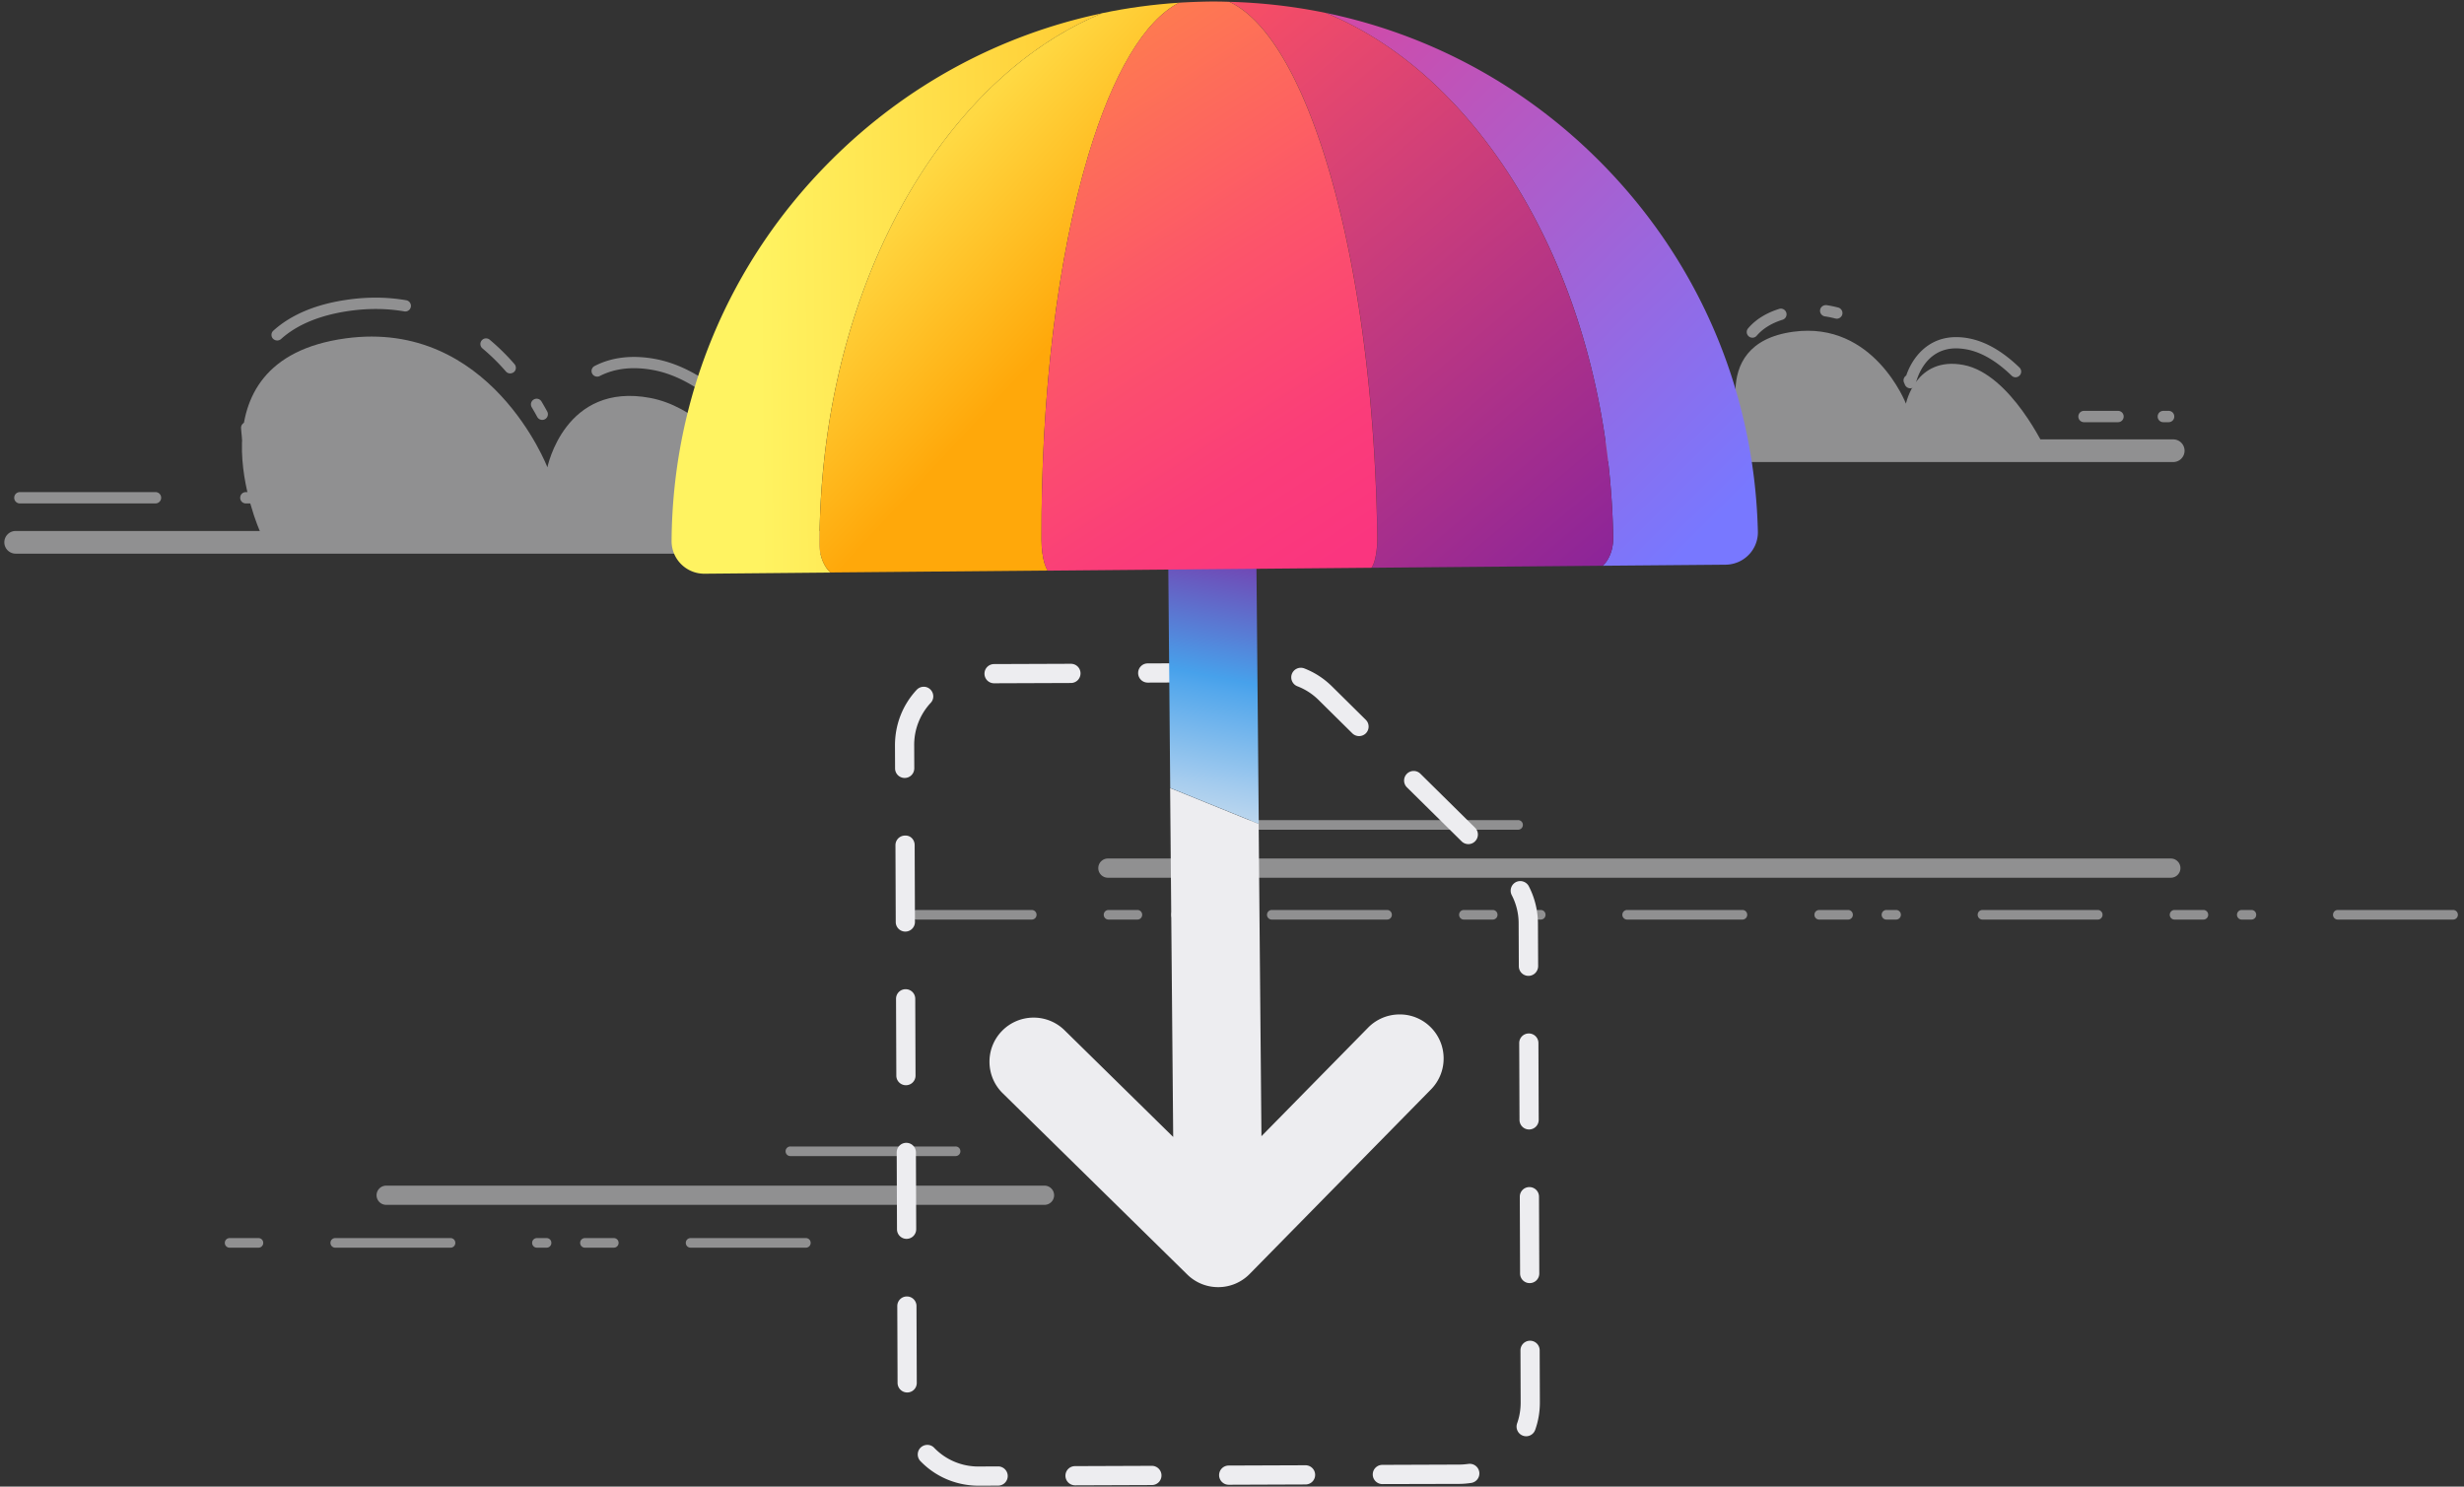 <svg width="348" height="210" viewBox="0 0 348 210" xmlns="http://www.w3.org/2000/svg"><rect x="0" y="0" width="348" height="210" fill="#333333" stroke="none"/><defs><linearGradient x1="41.809%" y1="202.924%" x2="57.703%" y2="-81.376%" id="a"><stop stop-color="#EDEDF0" offset="29.11%"/><stop stop-color="#D9E4EF" offset="32.86%"/><stop stop-color="#A5CCEE" offset="40.56%"/><stop stop-color="#53A7EC" offset="51.45%"/><stop stop-color="#47A1EB" offset="52.89%"/><stop stop-color="#83219D" offset="71.86%"/></linearGradient><linearGradient x1="-28.179%" y1="-47.197%" x2="84.476%" y2="96.728%" id="b"><stop stop-color="#FA357F" offset="0%"/><stop stop-color="#7878FF" offset="99.91%"/></linearGradient><linearGradient x1="20.196%" y1="50.386%" x2="169.064%" y2="48.68%" id="c"><stop stop-color="#FFF361" offset="0%"/><stop stop-color="#FFA80A" offset="100%"/></linearGradient><linearGradient x1="7.144%" y1="-13.348%" x2="84.326%" y2="120.032%" id="d"><stop stop-color="#FF5162" offset="0%"/><stop stop-color="#83219D" offset="100%"/></linearGradient><linearGradient x1="34.091%" y1="25.572%" x2="59.481%" y2="63.114%" id="e"><stop stop-color="#FFD943" offset="0%"/><stop stop-color="#FFA80A" offset="100%"/></linearGradient><linearGradient x1="21.663%" y1="-7.191%" x2="65.135%" y2="106.403%" id="f"><stop stop-color="#FF8748" offset="0%"/><stop stop-color="#FE7852" offset="13.28%"/><stop stop-color="#FC546A" offset="50.49%"/><stop stop-color="#FA3D79" offset="80.73%"/><stop stop-color="#FA357F" offset="100%"/></linearGradient></defs><g fill-rule="nonzero" fill="none"><g fill="#EDEDF0" opacity=".5"><path d="M54.54 170.197h92.98a1.36 1.36 0 001.356-1.356 1.36 1.36 0 00-1.357-1.357H54.54a1.36 1.36 0 00-1.356 1.357c0 .746.61 1.356 1.356 1.356zM111.63 163.307h23.33c.38 0 .678-.299.678-.679a.672.672 0 00-.679-.678H111.63a.672.672 0 00-.678.678c0 .38.298.679.678.679zM31.753 175.568c0-.38.299-.678.679-.678H36.5c.38 0 .678.298.678.678 0 .38-.298.678-.678.678h-4.07a.672.672 0 01-.678-.678zm14.92 0c0-.38.299-.678.679-.678h16.276c.38 0 .678.298.678.678 0 .38-.298.678-.678.678H47.352a.672.672 0 01-.678-.678zm28.484 0c0-.38.299-.678.678-.678h1.357c.38 0 .678.298.678.678 0 .38-.298.678-.678.678h-1.357a.672.672 0 01-.678-.678zm6.782 0c0-.38.298-.678.678-.678h4.07c.38 0 .678.298.678.678 0 .38-.299.678-.679.678h-4.069a.672.672 0 01-.678-.678zm14.92 0c0-.38.299-.678.678-.678h16.277c.38 0 .678.298.678.678 0 .38-.298.678-.678.678H97.537a.672.672 0 01-.678-.678zM156.471 123.986h150.123a1.36 1.36 0 001.357-1.357 1.36 1.36 0 00-1.357-1.356H156.471a1.36 1.36 0 00-1.356 1.356c0 .746.61 1.357 1.356 1.357zM176.75 117.204h37.652c.38 0 .678-.299.678-.678a.672.672 0 00-.678-.679h-37.653a.672.672 0 00-.678.679c0 .38.312.678.678.678zM128.76 129.221c0-.38.3-.678.68-.678h16.275c.38 0 .679.298.679.678 0 .38-.299.678-.679.678H129.44a.672.672 0 01-.678-.678zm27.128 0c0-.38.299-.678.678-.678h4.07c.38 0 .678.298.678.678 0 .38-.299.678-.678.678h-4.07a.672.672 0 01-.678-.678zm9.495 0c0-.38.298-.678.678-.678h1.356c.38 0 .679.298.679.678 0 .38-.299.678-.679.678h-1.356a.672.672 0 01-.678-.678zm13.563 0c0-.38.299-.678.679-.678H195.9c.38 0 .678.298.678.678 0 .38-.298.678-.678.678h-16.276a.672.672 0 01-.679-.678zm27.128 0c0-.38.298-.678.678-.678h4.07c.379 0 .677.298.677.678 0 .38-.298.678-.678.678h-4.069a.672.672 0 01-.678-.678zm9.494 0c0-.38.299-.678.679-.678h1.356c.38 0 .678.298.678.678 0 .38-.298.678-.678.678h-1.356a.672.672 0 01-.679-.678zm13.564 0c0-.38.298-.678.678-.678h16.277c.38 0 .678.298.678.678 0 .38-.299.678-.678.678H229.81a.672.672 0 01-.678-.678zm27.127 0c0-.38.299-.678.679-.678h4.069c.38 0 .678.298.678.678 0 .38-.299.678-.678.678h-4.07a.672.672 0 01-.678-.678zm9.495 0c0-.38.298-.678.678-.678h1.357c.38 0 .678.298.678.678 0 .38-.299.678-.678.678h-1.357a.672.672 0 01-.678-.678zm13.564 0c0-.38.298-.678.678-.678h16.276c.38 0 .678.298.678.678 0 .38-.298.678-.678.678h-16.276a.672.672 0 01-.678-.678zm27.127 0c0-.38.298-.678.678-.678h4.07c.38 0 .677.298.677.678 0 .38-.298.678-.678.678h-4.069a.672.672 0 01-.678-.678zm9.495 0c0-.38.298-.678.678-.678h1.356c.38 0 .678.298.678.678 0 .38-.298.678-.678.678h-1.356a.672.672 0 01-.678-.678zm13.563 0c0-.38.299-.678.678-.678h16.277c.38 0 .678.298.678.678 0 .38-.298.678-.678.678H330.18a.672.672 0 01-.678-.678z"/><g><path d="M2.225 75.034h34.48S25.92 50.918 48.816 47.798c20.426-2.78 28.497 18.216 28.497 18.216s2.428-12.112 14.567-9.793c11.977 2.28 20.82 21.553 20.82 21.553h30.03"/><path d="M143.328 72.077h-8.87a.793.793 0 01-.8-.8c0-.447.352-.8.8-.8h8.87c.448 0 .8.353.8.8 0 .448-.352.8-.8.8zm-23.234 0h-1.6a.793.793 0 01-.801-.8c0-.447.353-.8.8-.8h1.6c.448 0 .801.353.801.8 0 .448-.366.8-.8.8zm-82.807-.963h-2.563a.793.793 0 01-.8-.8c0-.448.352-.8.8-.8h1.383a36.85 36.85 0 01-.366-1.031.81.81 0 01.502-1.017.81.81 0 011.017.502c.42 1.234.76 1.993.76 2.007a.836.836 0 01-.054.76.79.79 0 01-.679.38zm-15.326 0H2.809a.793.793 0 01-.8-.8c0-.448.352-.8.8-.8H21.96c.447 0 .8.352.8.8 0 .448-.366.8-.8.8zm90.781-.081a.777.777 0 01-.692-.407 63.87 63.87 0 00-2.482-4.028.804.804 0 01.217-1.113.804.804 0 011.113.217 64.97 64.97 0 012.55 4.137.791.791 0 01-.312 1.085.907.907 0 01-.394.109zM35.01 62.827a.79.79 0 01-.787-.692 20.954 20.954 0 01-.176-1.641.793.793 0 01.732-.855c.461-.027.828.285.855.733.04.529.095 1.044.176 1.546a.786.786 0 01-.678.895c-.04.014-.082.014-.122.014zm41.572-3.513a.8.8 0 01-.705-.42 40.04 40.04 0 00-.773-1.357.797.797 0 01.271-1.099.797.797 0 011.099.272c.298.502.57.976.814 1.424a.804.804 0 01-.326 1.085.788.788 0 01-.38.095zm25.337-2.035a.806.806 0 01-.515-.19c-3.052-2.617-6.09-4.231-9.06-4.801-2.917-.556-5.494-.271-7.637.827a.801.801 0 01-1.071-.339.79.79 0 01.339-1.071c2.455-1.275 5.398-1.6 8.667-.977 3.242.624 6.538 2.347 9.806 5.154.34.285.367.787.082 1.126a.87.87 0 01-.61.271zm-29.867-4.53a.795.795 0 01-.597-.271 28.995 28.995 0 00-3.323-3.269.797.797 0 01-.095-1.126.797.797 0 011.126-.095 31.005 31.005 0 013.5 3.445c.284.34.257.841-.082 1.126a.902.902 0 01-.529.19zm-32.905-4.652a.856.856 0 01-.597-.258.795.795 0 01.054-1.126c2.55-2.306 6.144-3.798 10.688-4.408 2.78-.38 5.507-.339 8.084.109a.808.808 0 01.651.922.797.797 0 01-.922.651c-2.414-.42-4.978-.448-7.596-.095-4.218.583-7.527 1.926-9.833 4.015a.843.843 0 01-.53.19zM144.318 78.208H2.212c-.882 0-1.6-.719-1.6-1.6 0-.882.718-1.6 1.6-1.6h142.106c.882 0 1.6.718 1.6 1.6 0 .881-.718 1.6-1.6 1.6z"/></g><g><path d="M227.274 62.054h19.247s-6.023-13.455 6.754-15.192c11.394-1.546 15.91 10.16 15.91 10.16s1.357-6.755 8.139-5.466c6.687 1.275 11.624 12.03 11.624 12.03h16.751"/><path d="M247.077 59.897h-19.22a.793.793 0 01-.8-.8c0-.448.352-.8.8-.8h19.22c.447 0 .8.352.8.8 0 .448-.353.8-.8.8zm59.205-.258h-.746a.793.793 0 01-.8-.8c0-.447.353-.8.8-.8h.746c.448 0 .8.353.8.8 0 .448-.352.8-.8.8zm-7.148 0h-4.801a.793.793 0 01-.8-.8c0-.447.352-.8.8-.8h4.801c.448 0 .8.353.8.8 0 .448-.352.8-.8.8zm-29.352-4.788a.827.827 0 01-.746-.515l-.122-.285a.797.797 0 01.312-1.003c.746-2.238 2.849-5.426 7.04-5.426.57 0 1.18.054 1.804.176 2.387.448 4.788 1.845 7.148 4.124a.794.794 0 01.013 1.126.782.782 0 01-1.125.013c-2.13-2.062-4.26-3.31-6.335-3.703a8.569 8.569 0 00-1.505-.149c-4.612 0-5.656 4.788-5.697 4.991a.797.797 0 01-.787.651zm-22.285-7.148a.806.806 0 01-.515-.19.797.797 0 01-.095-1.125c1.058-1.248 2.536-2.17 4.395-2.754a.804.804 0 011.003.53.804.804 0 01-.529 1.003c-1.56.488-2.78 1.248-3.648 2.252a.771.771 0 01-.61.284zm11.923-2.685c-.068 0-.136-.014-.217-.027-.475-.122-.963-.23-1.465-.299a.806.806 0 01-.678-.908c.067-.434.474-.72.908-.679.57.082 1.126.204 1.655.34.42.122.678.556.57.976a.81.81 0 01-.773.597zM306.933 65.268h-79.306c-.882 0-1.601-.718-1.601-1.6 0-.882.719-1.6 1.6-1.6h79.307c.882 0 1.6.718 1.6 1.6 0 .882-.718 1.6-1.6 1.6z"/></g></g><path d="M138.242 209.87c-3.16 0-6.077-1.234-8.247-3.472a1.363 1.363 0 01.027-1.912c.543-.515 1.397-.515 1.913.027a8.635 8.635 0 006.253 2.645l2.78-.014c.746 0 1.357.61 1.357 1.357 0 .746-.597 1.356-1.357 1.356l-2.726.014zm13.59-.054a1.36 1.36 0 01-1.356-1.356c0-.746.597-1.356 1.357-1.356l10.85-.041c.747 0 1.357.61 1.357 1.356 0 .746-.597 1.357-1.356 1.357l-10.851.04zm21.703-.08a1.36 1.36 0 01-1.357-1.357c0-.746.597-1.357 1.357-1.357l10.85-.04c.747 0 1.357.61 1.357 1.356 0 .746-.597 1.356-1.356 1.356l-10.851.041zm21.701-.096a1.36 1.36 0 01-1.356-1.356c0-.746.597-1.357 1.356-1.357l10.851-.04c.434 0 .868-.041 1.289-.095a1.36 1.36 0 011.546 1.14 1.353 1.353 0 01-1.14 1.545c-.555.082-1.125.136-1.695.136l-10.85.027zm20.305-6.755c-.149 0-.298-.027-.447-.08-.706-.245-1.072-1.032-.828-1.737.34-.95.502-1.94.502-2.957l-.027-7.365c0-.746.597-1.356 1.356-1.356.746 0 1.357.61 1.357 1.356l.027 7.365c0 1.33-.217 2.631-.665 3.88a1.353 1.353 0 01-1.275.894zm-87.418-6.185a1.36 1.36 0 01-1.356-1.356l-.04-10.85c0-.747.596-1.357 1.356-1.357.746 0 1.356.597 1.356 1.356l.04 10.851a1.343 1.343 0 01-1.356 1.356c.014 0 .014 0 0 0zm87.92-15.449a1.352 1.352 0 01-1.356-1.356l-.04-10.85c0-.747.596-1.357 1.355-1.357.746 0 1.357.597 1.357 1.356l.04 10.851c0 .746-.596 1.356-1.356 1.356zM128.042 175a1.352 1.352 0 01-1.356-1.357l-.041-10.85c0-.747.597-1.357 1.356-1.357.746 0 1.357.597 1.357 1.356l.04 10.851a1.36 1.36 0 01-1.356 1.357zm87.92-15.45a1.352 1.352 0 01-1.357-1.356l-.04-10.85c0-.747.596-1.357 1.356-1.357.746 0 1.356.597 1.356 1.356l.041 10.851a1.36 1.36 0 01-1.356 1.356zm-88.015-6.252a1.352 1.352 0 01-1.356-1.357l-.041-10.85c0-.747.597-1.357 1.356-1.357.746 0 1.357.597 1.357 1.356l.04 10.851c0 .746-.596 1.357-1.356 1.357zm87.92-15.45a1.352 1.352 0 01-1.357-1.356l-.027-6.076c0-1.384-.339-2.754-.976-3.974a1.368 1.368 0 01.583-1.832 1.368 1.368 0 011.831.584 11.597 11.597 0 011.289 5.208l.027 6.077c-.014.76-.61 1.37-1.37 1.37zm-88.001-6.252a1.352 1.352 0 01-1.357-1.357l-.04-10.85c0-.747.596-1.357 1.356-1.357.787-.04 1.356.597 1.356 1.356l.041 10.851a1.36 1.36 0 01-1.356 1.357zm79.51-12.357c-.34 0-.692-.135-.95-.393l-7.717-7.623a1.35 1.35 0 01-.014-1.912 1.35 1.35 0 011.913-.014l7.717 7.623a1.35 1.35 0 01.014 1.912c-.258.272-.61.407-.963.407zm-79.605-9.345a1.352 1.352 0 01-1.357-1.356l-.013-3.256c0-2.943 1.085-5.71 3.065-7.84.516-.542 1.37-.583 1.913-.067.542.515.583 1.37.067 1.912a8.688 8.688 0 00-2.332 5.941l.013 3.296c0 .76-.597 1.37-1.356 1.37zm64.17-5.914c-.34 0-.692-.136-.95-.393l-4.774-4.72a8.69 8.69 0 00-2.984-1.926 1.358 1.358 0 01-.774-1.75 1.358 1.358 0 011.75-.773c1.465.57 2.78 1.424 3.907 2.536l4.774 4.72a1.35 1.35 0 01.014 1.913c-.258.257-.61.393-.964.393zm-51.542-7.46a1.352 1.352 0 01-1.357-1.356c0-.746.597-1.357 1.357-1.357l10.85-.04c.746 0 1.357.596 1.357 1.356 0 .746-.597 1.356-1.357 1.356l-10.85.041c.013 0 .013 0 0 0zm21.701-.095a1.352 1.352 0 01-1.356-1.356c0-.746.597-1.357 1.356-1.357l10.851-.04c.746 0 1.357.597 1.357 1.356 0 .746-.597 1.356-1.357 1.356l-10.85.041c.013 0 .013 0 0 0zM197.624 143.3a6.214 6.214 0 00-4.395 1.858l-15.07 15.341-.393-44.11-12.505-5.072.434 49.29-15.34-15.069a6.202 6.202 0 00-4.423-1.79 6.214 6.214 0 00-4.394 1.858 6.202 6.202 0 00-1.79 4.422 6.214 6.214 0 001.858 4.394l26.07 25.609a6.202 6.202 0 004.42 1.79 6.214 6.214 0 004.395-1.858l25.609-26.07a6.202 6.202 0 001.79-4.421 6.214 6.214 0 00-1.858-4.395 6.136 6.136 0 00-4.408-1.777z" fill="#EDEDF0"/><path d="M37.72 6.809C37.694 3.377 34.873.61 31.44.637c-3.431.028-6.198 2.849-6.17 6.28l.284 32.499 12.506 5.073-.34-37.68z" fill="url(#a)" transform="translate(139.72 71.887)"/><path d="M224.926 21.81c-10.58-10.254-23.614-17.076-37.72-19.992 8.708 3.567 16.737 10.09 23.438 19.22 10.674 14.54 16.778 34.003 17.185 54.837.027 1.275-.312 2.496-.936 3.405a4.193 4.193 0 01-.542.637l17.348-.149a4.623 4.623 0 003.268-1.397 4.55 4.55 0 001.289-3.31c-.488-20.25-8.776-39.158-23.33-53.25z" fill="url(#b)" transform="translate(.014)"/><path d="M115.725 76.865c.041-20.82 5.806-40.406 16.222-55.122 6.7-9.468 14.826-16.209 23.71-19.871-14.473 3.038-27.765 10.2-38.426 20.901-14.31 14.337-22.258 33.38-22.394 53.631a4.582 4.582 0 001.357 3.296 4.602 4.602 0 003.296 1.343l17.795-.163a3.57 3.57 0 01-.556-.624c-.638-.909-1.004-2.13-1.004-3.39z" fill="url(#c)" transform="translate(.014)"/><path d="M227.829 75.875c-.407-20.82-6.524-40.297-17.185-54.838-6.7-9.128-14.73-15.652-23.438-19.22a77.959 77.959 0 00-13.577-1.56c4.977 2.347 9.616 9.753 13.346 21.445 4.585 14.39 7.27 33.61 7.542 54.146.013 1.248-.122 2.455-.38 3.35-.122.434-.271.773-.434 1.004l32.661-.285c.19-.19.38-.393.543-.637.61-.91.95-2.13.922-3.405z" fill="url(#d)" transform="translate(.014)"/><path d="M147.519 79.605c-.272-.895-.435-2.102-.435-3.35-.08-20.535 2.252-39.81 6.592-54.268 3.5-11.665 7.962-19.112 12.845-21.607-3.676.244-7.31.732-10.864 1.478-8.884 3.662-17.023 10.417-23.71 19.871-10.416 14.717-16.167 34.303-16.222 55.123 0 1.275.353 2.495.99 3.39.177.245.353.448.557.625l30.694-.272c-.15-.217-.312-.556-.447-.99z" fill="url(#e)" transform="translate(.014)"/><path d="M166.521.38c-4.883 2.495-9.359 9.942-12.845 21.607-4.326 14.459-6.673 33.733-6.592 54.268 0 1.248.163 2.455.435 3.35.135.434.284.76.46 1.004l45.71-.407c.163-.244.312-.57.434-1.004.258-.895.394-2.102.38-3.35-.285-20.535-2.957-39.755-7.541-54.146-3.73-11.692-8.37-19.098-13.347-21.444a61.219 61.219 0 00-2.74-.041 93.382 93.382 0 00-4.354.163z" fill="url(#f)" transform="translate(.014)"/></g></svg>